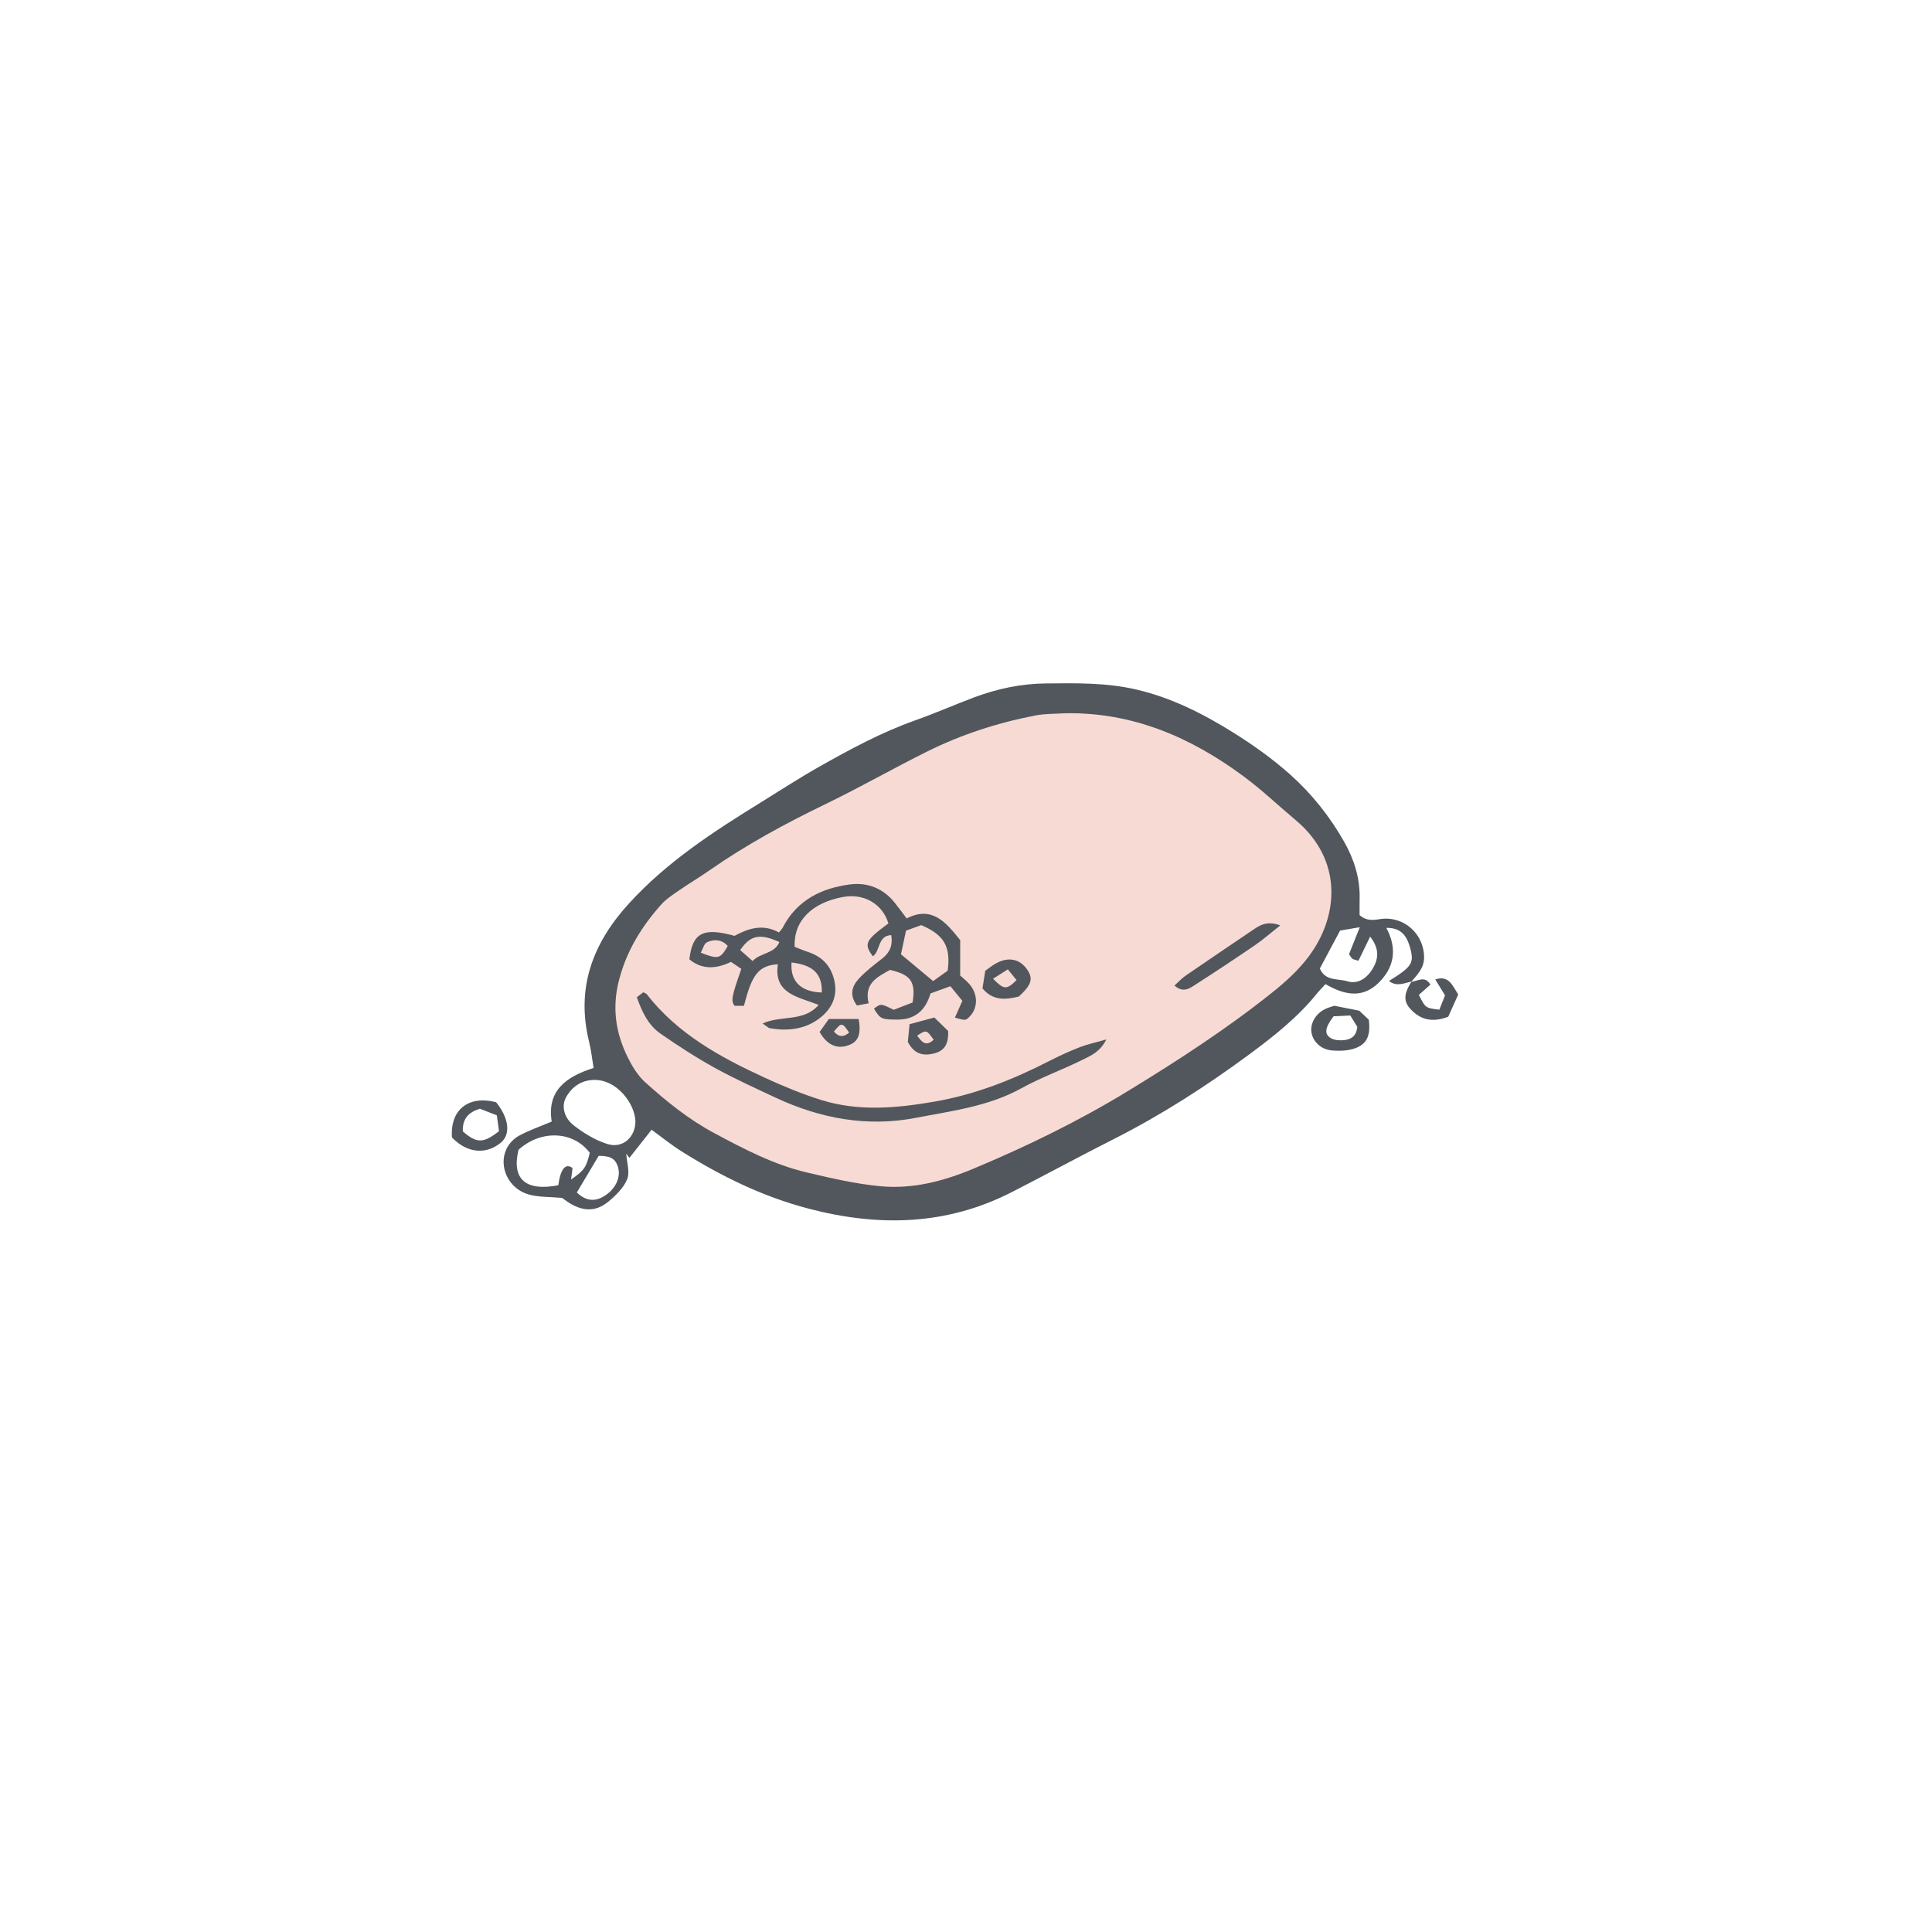 <svg version="1.1" id="svg" xmlns="http://www.w3.org/2000/svg" xmlns:xlink="http://www.w3.org/1999/xlink" x="0px" y="0px"
	 width="200px" height="200px" viewBox="0 0 200 200" enable-background="new 0 0 200 200" xml:space="preserve">
<path class="stroke" fill="#51575c"  fill-rule="evenodd" clip-rule="evenodd" d="M146.119,101.614c-0.762,0.152-1.537,0.566-2.329-0.065
	c2.379-1.48,2.612-1.847,2.194-3.4c-0.396-1.479-1.09-2.103-2.473-2.099c1.151,2.146,0.854,4.11-0.853,5.742
	c-1.7,1.627-3.573,1.166-5.444,0.086c-0.326,0.355-0.627,0.651-0.891,0.979c-1.998,2.474-4.472,4.425-7.003,6.295
	c-4.452,3.29-9.101,6.274-14.05,8.779c-3.529,1.786-7.008,3.675-10.529,5.477c-6.774,3.467-13.812,3.603-21.045,1.708
	c-4.725-1.238-9.03-3.346-13.133-5.924c-1.097-0.689-2.107-1.513-3.109-2.24c-0.778,0.985-1.537,1.948-2.297,2.911
	c-0.11-0.144-0.219-0.288-0.328-0.432c0.057,0.887,0.394,1.886,0.097,2.632c-0.356,0.894-1.165,1.68-1.935,2.321
	c-1.781,1.479-3.437,0.675-4.805-0.378c-1.286-0.116-2.394-0.066-3.413-0.342c-2.099-0.566-3.217-2.874-2.34-4.732
	c0.255-0.542,0.761-1.072,1.288-1.358c1.041-0.564,2.175-0.955,3.393-1.469c-0.51-3.157,1.438-4.643,4.336-5.548
	c-0.155-0.924-0.248-1.823-0.463-2.693c-1.373-5.562,0.334-10.171,4.101-14.312c3.927-4.315,8.724-7.429,13.616-10.45
	c2.027-1.252,4.026-2.559,6.101-3.729c3.206-1.812,6.444-3.564,9.937-4.801c2.042-0.723,4.029-1.601,6.06-2.364
	c2.401-0.902,4.875-1.433,7.46-1.458c3.147-0.032,6.28-0.089,9.383,0.633c3.647,0.849,6.93,2.518,10.059,4.474
	c2.059,1.289,4.064,2.721,5.873,4.337c2.224,1.986,4.097,4.348,5.572,6.946c1.015,1.792,1.657,3.772,1.6,5.9
	c-0.016,0.589-0.003,1.179-0.003,1.693c0.712,0.619,1.382,0.527,2.097,0.415c2.457-0.385,4.596,1.521,4.579,3.995
	c-0.009,1.098-0.718,1.77-1.345,2.509L146.119,101.614z M65.778,116.075c-0.056-1.809-1.892-4.328-4.288-4.282
	c-1.289,0.024-2.277,0.689-2.896,1.805c-0.48,0.865-0.244,2.093,0.803,2.904c1.038,0.806,2.23,1.533,3.473,1.924
	C64.46,118.927,65.78,117.724,65.778,116.075z M57.798,122.696c0.218-1.661,0.727-2.323,1.464-1.79
	c-0.014,0.138-0.029,0.332-0.053,0.525c-0.021,0.181-0.051,0.36-0.096,0.674c1.384-0.965,1.553-1.217,1.942-2.763
	c-1.708-2.274-5.06-2.417-7.379-0.315C52.947,122.036,54.383,123.358,57.798,122.696z M139.65,98.781
	c0.328-0.822,0.673-1.685,1.115-2.795c-0.902,0.152-1.518,0.256-2.038,0.344c-0.755,1.412-1.437,2.692-2.099,3.931
	c0.578,1.337,1.874,1.018,2.842,1.32c1.063,0.331,2.029-0.266,2.665-1.366c0.642-1.105,0.591-2.104-0.298-3.259
	c-0.427,0.881-0.808,1.667-1.211,2.501c-0.221-0.069-0.438-0.101-0.613-0.205C139.889,99.179,139.819,99.01,139.65,98.781z
	 M59.715,123.445c0.84,0.813,1.744,0.996,2.718,0.443c1.255-0.714,1.884-1.99,1.532-3.107c-0.271-0.859-0.807-1.133-1.994-1.125
	C61.189,120.967,60.464,122.188,59.715,123.445z"/>
<path class="stroke" fill="#51575c"  fill-rule="evenodd" clip-rule="evenodd" d="M138.118,104.116c0.972,0.191,1.706,0.336,2.589,0.51
	c0.289,0.274,0.676,0.637,0.992,0.935c0.229,1.834-0.312,2.734-1.892,3.092c-0.617,0.141-1.29,0.143-1.927,0.089
	c-1.128-0.095-1.98-0.908-2.123-1.904c-0.128-0.892,0.428-1.877,1.372-2.358C137.461,104.31,137.832,104.218,138.118,104.116z
	 M138.053,105.206c-0.914,1.186-0.993,1.875-0.253,2.28c0.383,0.208,0.924,0.24,1.374,0.184c0.658-0.082,1.241-0.376,1.33-1.375
	c-0.186-0.301-0.453-0.736-0.725-1.176C139.137,105.15,138.61,105.177,138.053,105.206z"/>
<path class="stroke" fill="#51575c"  fill-rule="evenodd" clip-rule="evenodd" d="M51.36,114.103c1.357,1.691,1.522,3.353,0.464,4.205
	c-1.562,1.263-3.508,1.046-5.037-0.562C46.58,114.903,48.476,113.358,51.36,114.103z M47.911,117.123
	c1.447,1.247,2.106,1.253,3.746-0.023c-0.069-0.496-0.151-1.092-0.225-1.641c-0.72-0.279-1.261-0.49-1.75-0.681
	C48.486,115.136,47.863,115.824,47.911,117.123z"/>
<path class="stroke" fill="#51575c"  fill-rule="evenodd" clip-rule="evenodd" d="M146.076,101.652c0.683-0.093,1.439-0.691,2.002,0.279
	c-0.423,0.372-0.828,0.728-1.199,1.055c0.683,1.364,0.683,1.364,2.121,1.535c0.19-0.477,0.398-0.997,0.59-1.479
	c-0.369-0.602-0.672-1.094-1.015-1.653c1.407-0.449,1.744,0.573,2.38,1.561c-0.346,0.767-0.728,1.618-1.034,2.3
	c-1.719,0.661-2.931,0.276-3.937-0.822c-0.879-0.962-0.432-1.901,0.135-2.814C146.119,101.614,146.076,101.652,146.076,101.652z"/>
<path fill-rule="evenodd" clip-rule="evenodd" fill="#f7dad4" class="fill" d="M110.273,73.835c6.998-0.12,13.027,2.493,18.511,6.567
	c1.869,1.389,3.566,3.007,5.354,4.505c4.828,4.046,4.527,9.839,1.34,14.108c-1.058,1.415-2.421,2.648-3.81,3.757
	c-4.712,3.76-9.769,7.037-14.903,10.171c-5.092,3.109-10.454,5.718-15.97,8.029c-3.125,1.309-6.299,2.139-9.639,1.828
	c-2.573-0.239-5.124-0.835-7.647-1.43c-3.401-0.801-6.476-2.416-9.539-4.053c-2.66-1.421-4.976-3.293-7.189-5.291
	c-0.741-0.67-1.312-1.597-1.766-2.506c-1.296-2.592-1.689-5.232-0.908-8.165c0.798-3,2.334-5.46,4.332-7.707
	c0.527-0.592,1.23-1.039,1.891-1.497c1.022-0.709,2.099-1.345,3.119-2.057c3.791-2.643,7.828-4.833,11.985-6.843
	c3.56-1.721,6.997-3.691,10.538-5.451c3.558-1.768,7.321-2.987,11.223-3.737C108.197,73.869,109.247,73.904,110.273,73.835z
	 M82.262,98.019c-0.127-2.676,1.786-4.595,5.062-5.173c2.141-0.377,4.041,0.746,4.646,2.747c-2.387,1.747-2.574,2.121-1.609,3.405
	c0.798-0.571,0.478-2.131,1.9-2.196c0.175,1.012-0.114,1.785-0.922,2.417c-0.852,0.665-1.728,1.325-2.451,2.116
	c-0.684,0.746-0.99,1.675-0.174,2.755c0.369-0.069,0.752-0.141,1.205-0.226c-0.498-2.091,0.936-2.738,2.213-3.46
	c2.147,0.492,2.683,1.211,2.339,3.375c-0.606,0.235-1.335,0.517-1.954,0.757c-1.335-0.658-1.335-0.658-2.042-0.123
	c0.659,1.104,0.807,1.116,2.359,1.135c1.938,0.025,2.997-1.004,3.489-2.707c0.684-0.248,1.289-0.467,2.061-0.747
	c0.417,0.508,0.834,1.02,1.238,1.511c-0.301,0.683-0.532,1.206-0.768,1.741c1.106,0.307,1.109,0.307,1.51-0.096
	c0.895-0.897,0.895-2.354-0.029-3.392c-0.318-0.358-0.703-0.657-0.937-0.873c0-1.347,0-2.53,0-3.664
	c-1.468-1.84-2.911-3.593-5.54-2.247c-0.465-0.611-0.846-1.131-1.248-1.636c-1.185-1.491-2.83-2.115-4.619-1.882
	c-2.961,0.384-5.488,1.629-6.953,4.448c-0.092,0.177-0.244,0.322-0.404,0.527c-1.668-0.934-3.188-0.415-4.597,0.348
	c-3.242-0.894-4.345-0.339-4.674,2.431c1.327,1.097,2.794,0.997,4.307,0.265c0.396,0.266,0.744,0.5,1.073,0.722
	c-1.005,2.87-1.094,3.322-0.699,3.828c0.295,0,0.645,0,0.973,0c0.811-3.271,1.534-4.172,3.507-4.307
	c-0.454,3.091,2.12,3.369,4.227,4.208c-1.579,1.809-3.856,1.038-5.808,1.924c0.43,0.284,0.582,0.46,0.76,0.492
	c1.709,0.298,3.411,0.14,4.845-0.822c1.295-0.87,2.168-2.165,1.869-3.875c-0.272-1.559-1.153-2.653-2.692-3.17
	C83.219,98.406,82.727,98.196,82.262,98.019z M65.925,103.233c0.548,1.571,1.212,2.905,2.441,3.762
	c1.821,1.268,3.693,2.479,5.634,3.551c2.036,1.126,4.166,2.086,6.275,3.074c4.639,2.175,9.511,3.076,14.562,2.094
	c3.699-0.718,7.484-1.17,10.895-3.056c2.031-1.125,4.246-1.915,6.331-2.95c0.85-0.423,1.821-0.809,2.463-2.104
	c-1.122,0.322-1.963,0.497-2.753,0.804c-1.061,0.414-2.101,0.889-3.113,1.407c-3.778,1.937-7.67,3.49-11.898,4.221
	c-3.949,0.683-7.867,1.046-11.744-0.164c-2.01-0.626-3.971-1.443-5.883-2.323c-4.596-2.114-8.998-4.529-12.191-8.637
	c-0.059-0.077-0.182-0.103-0.352-0.192C66.415,102.857,66.212,103.014,65.925,103.233z M132.538,95.792
	c-1.373-0.486-2.095-0.028-2.812,0.457c-2.328,1.578-4.661,3.149-6.979,4.743c-0.409,0.282-0.751,0.66-1.166,1.03
	c0.885,0.778,1.525,0.32,2.085-0.038c2.094-1.341,4.167-2.715,6.22-4.118C130.717,97.3,131.476,96.629,132.538,95.792z
	 M101.705,102.316c1.089,1.316,2.43,1.18,3.769,0.841c1.314-1.204,1.504-1.848,0.862-2.783c-0.771-1.125-1.97-1.362-3.276-0.62
	c-0.373,0.212-0.71,0.489-1.067,0.741C101.904,101.048,101.822,101.573,101.705,102.316z M93.979,107.853
	c0.655,1.279,1.597,1.474,2.695,1.205c1.026-0.251,1.548-0.909,1.474-2.335c-0.324-0.316-0.818-0.796-1.425-1.389
	c-0.938,0.251-1.769,0.475-2.565,0.689C94.082,106.799,94.03,107.33,93.979,107.853z M88.891,105.487c-1.036,0-2.02,0-3.089,0
	c-0.345,0.483-0.669,0.941-0.954,1.341c0.761,1.353,1.799,1.8,2.963,1.385C88.836,107.849,89.165,107.137,88.891,105.487z"/>
<path fill-rule="evenodd" clip-rule="evenodd" fill="#f7dad4" class="fill" d="M93.268,98.79c0.147-0.697,0.326-1.531,0.521-2.452
	c0.552-0.199,1.098-0.396,1.578-0.569c2.366,1.014,3.065,2.197,2.738,4.714c-0.473,0.338-1.036,0.741-1.51,1.079
	C95.475,100.627,94.423,99.753,93.268,98.79z"/>
<path fill-rule="evenodd" clip-rule="evenodd" fill="#f7dad4" class="fill" d="M81.942,99.637c2.257,0.254,3.204,1.222,3.126,3.106
	C82.937,102.691,81.78,101.594,81.942,99.637z"/>
<path fill-rule="evenodd" clip-rule="evenodd" fill="#f7dad4" class="fill" d="M80.683,97.52c-0.512,1.235-1.925,1.068-2.775,1.964
	c-0.479-0.421-0.89-0.784-1.284-1.129C77.675,96.796,78.67,96.608,80.683,97.52z"/>
<path fill-rule="evenodd" clip-rule="evenodd" fill="#f7dad4" class="fill" d="M75.337,97.926c-0.772,1.343-0.981,1.404-2.792,0.698
	c0.217-0.391,0.334-0.937,0.64-1.08C73.934,97.193,74.721,97.248,75.337,97.926z"/>
<path fill-rule="evenodd" clip-rule="evenodd" fill="#f7dad4" class="fill" d="M102.798,101.321c0.491-0.312,0.954-0.607,1.532-0.974
	c0.364,0.447,0.639,0.785,0.904,1.112C104.193,102.483,103.94,102.468,102.798,101.321z"/>
<path fill-rule="evenodd" clip-rule="evenodd" fill="#f7dad4" class="fill" d="M94.937,107.208c0.968-0.619,0.968-0.619,1.713,0.425
	C95.815,108.423,95.411,107.821,94.937,107.208z"/>
<path fill-rule="evenodd" clip-rule="evenodd" fill="#f7dad4" class="fill" d="M87.901,106.896c-0.577,0.497-1.077,0.471-1.575-0.109
	C87.105,105.826,87.188,105.832,87.901,106.896z"/>
</svg>
